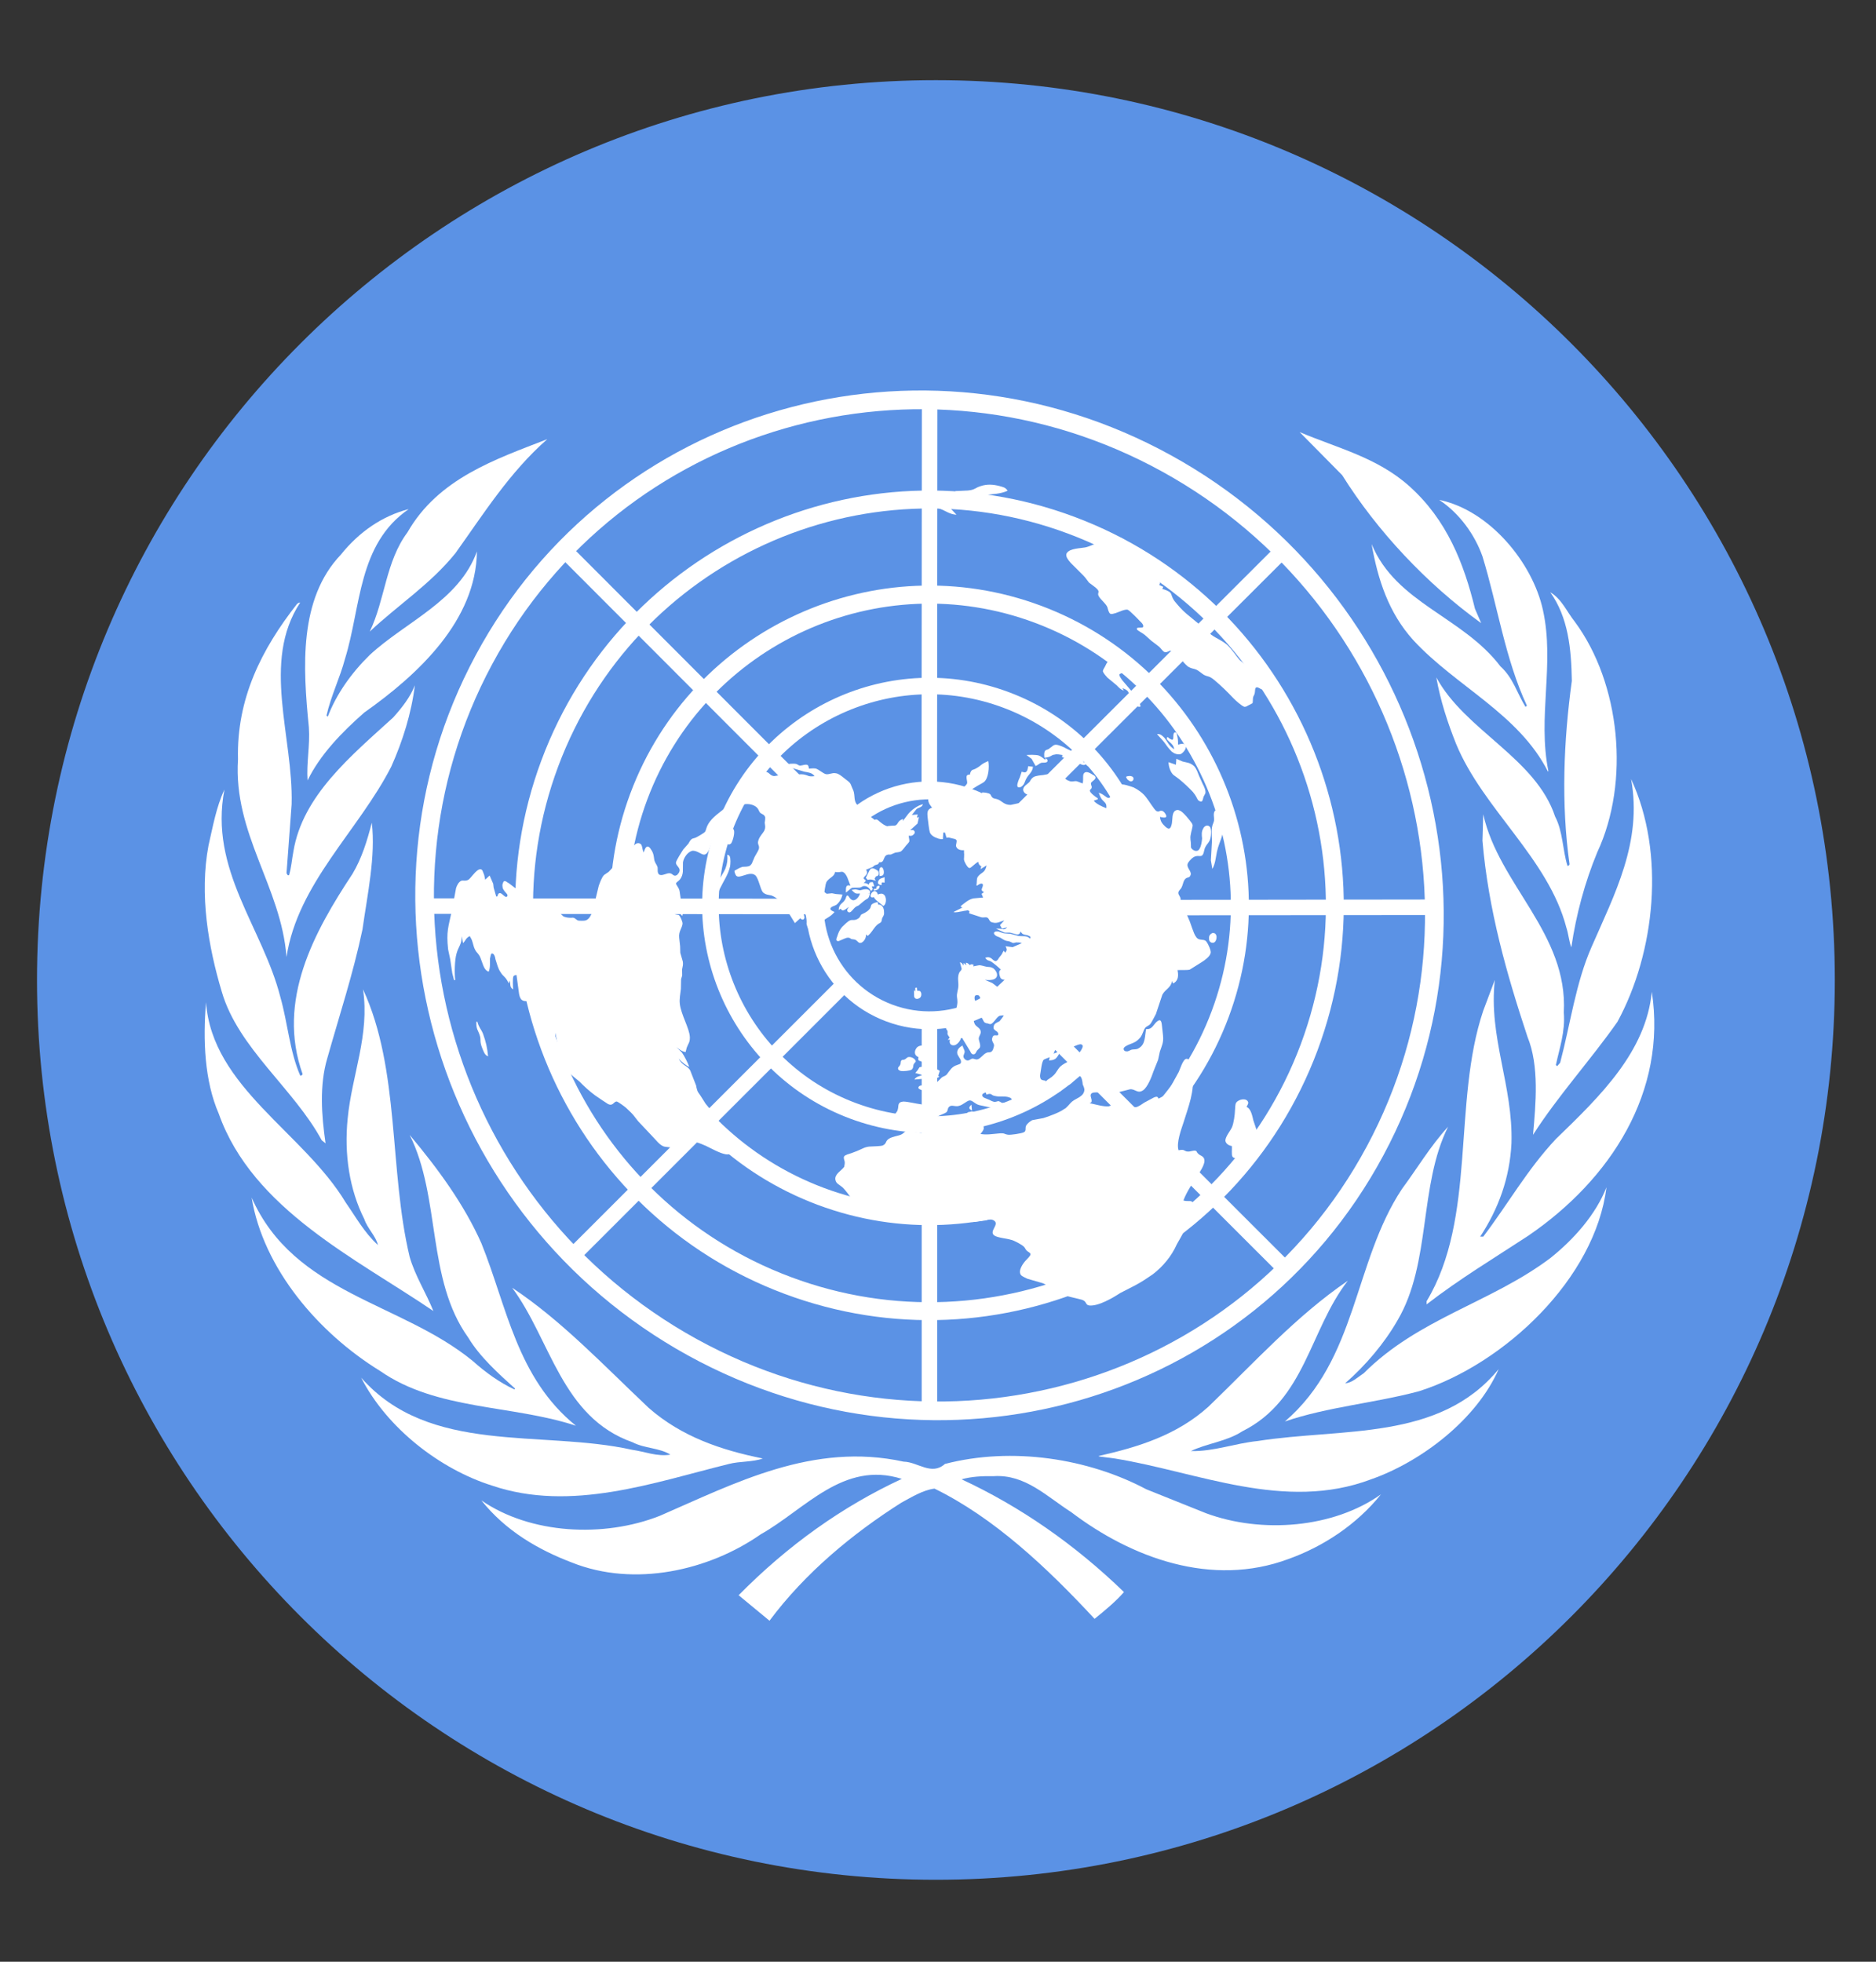 <?xml version="1.0" encoding="UTF-8"?>
<!DOCTYPE svg PUBLIC "-//W3C//DTD SVG 1.1//EN" "http://www.w3.org/Graphics/SVG/1.1/DTD/svg11.dtd">
<svg version="1.1" xmlns="http://www.w3.org/2000/svg" xmlns:xlink="http://www.w3.org/1999/xlink" x="0" y="0" width="22" height="23" viewBox="0, 0, 22, 23">
  <rect x="0" y="0" width="22" height="23" fill="#333333" stroke="none"/>
  <g id="Background">
    <rect x="0" y="0" width="22" height="23" fill="#000000" fill-opacity="0"/>
  </g>
  <g id="Page-1">
    <path d="M21.517,11.49 C21.517,17.315 16.798,22.039 10.975,22.039 C5.153,22.039 0.434,17.315 0.434,11.49 C0.434,5.663 5.153,0.94 10.975,0.94 C16.798,0.94 21.517,5.663 21.517,11.49" fill="#5B92E5" id="Fill-9"/>
    <g>
      <g>
        <path d="M16.642,16.311 C16.124,16.45 15.571,16.494 15.068,16.666 C15.92,15.935 15.871,14.803 16.44,13.941 C16.621,13.697 16.771,13.441 16.982,13.21 C16.636,13.904 16.786,14.806 16.389,15.48 C16.236,15.747 16.017,16.007 15.775,16.218 C15.854,16.214 15.923,16.146 15.993,16.1 C16.638,15.455 17.482,15.275 18.18,14.751 C18.46,14.528 18.716,14.236 18.839,13.92 C18.707,14.99 17.643,15.992 16.642,16.311 L16.642,16.311 z" fill="#FFFFFF"/>
        <path d="M18.968,11.98 C18.652,12.43 18.27,12.848 17.978,13.305 C18.01,12.944 18.053,12.498 17.913,12.156 C17.668,11.417 17.454,10.667 17.385,9.857 L17.394,9.547 C17.578,10.375 18.39,10.944 18.339,11.872 C18.357,12.097 18.288,12.288 18.246,12.486 L18.26,12.501 L18.296,12.46 C18.417,12.004 18.478,11.525 18.665,11.101 C18.931,10.489 19.263,9.872 19.128,9.134 C19.533,10.004 19.41,11.167 18.968,11.98 L18.968,11.98 z" fill="#FFFFFF"/>
        <path d="M18.469,7.291 C19.002,8.013 19.118,9.165 18.731,9.993 C18.586,10.344 18.484,10.719 18.427,11.107 C18.4,11.04 18.394,10.95 18.369,10.876 C18.158,10.064 17.391,9.486 17.076,8.722 C16.976,8.472 16.891,8.213 16.844,7.942 C17.18,8.565 18.01,8.887 18.237,9.574 C18.329,9.748 18.324,9.965 18.382,10.152 C18.394,10.152 18.406,10.143 18.406,10.131 C18.306,9.423 18.337,8.682 18.433,7.983 C18.427,7.605 18.39,7.237 18.18,6.944 C18.315,7.023 18.375,7.174 18.469,7.291 L18.469,7.291 z" fill="#FFFFFF"/>
        <path d="M18.094,7.152 C18.234,7.785 18.029,8.402 18.158,9.041 L18.153,9.046 C17.809,8.369 17.078,8.05 16.576,7.508 C16.284,7.186 16.158,6.794 16.085,6.379 C16.373,7.074 17.15,7.227 17.596,7.813 C17.746,7.948 17.794,8.135 17.89,8.288 L17.906,8.273 C17.65,7.724 17.564,7.107 17.385,6.523 C17.295,6.269 17.117,6.02 16.878,5.861 C17.464,5.981 17.972,6.593 18.094,7.152 L18.094,7.152 z" fill="#FFFFFF"/>
        <path d="M16.528,5.701 C16.969,6.096 17.168,6.607 17.297,7.137 L17.37,7.306 C16.73,6.845 16.149,6.225 15.74,5.571 L15.241,5.066 C15.679,5.252 16.152,5.363 16.528,5.701 L16.528,5.701 z" fill="#FFFFFF"/>
        <path d="M6.418,5.149 C5.975,5.538 5.668,6.029 5.34,6.487 C5.046,6.851 4.669,7.092 4.336,7.405 C4.516,7.032 4.522,6.585 4.778,6.242 C5.141,5.607 5.815,5.384 6.418,5.149 L6.418,5.149 z" fill="#FFFFFF"/>
        <path d="M3.998,6.502 C4.213,6.234 4.486,6.048 4.793,5.969 C4.196,6.379 4.235,7.114 4.046,7.724 C3.986,7.95 3.881,8.158 3.829,8.39 L3.844,8.402 C3.944,8.14 4.118,7.893 4.336,7.679 C4.759,7.288 5.385,7.044 5.593,6.465 C5.583,7.27 4.913,7.902 4.272,8.354 C4.007,8.586 3.752,8.851 3.607,9.15 C3.592,8.947 3.637,8.743 3.622,8.526 C3.552,7.823 3.502,7.022 3.998,6.502 L3.998,6.502 z" fill="#FFFFFF"/>
        <path d="M2.791,8.902 C2.773,8.191 3.068,7.61 3.484,7.08 C3.496,7.074 3.505,7.062 3.52,7.065 C3.063,7.761 3.441,8.638 3.42,9.429 L3.36,10.239 C3.369,10.245 3.369,10.27 3.39,10.26 C3.417,10.17 3.423,10.074 3.441,9.981 C3.549,9.327 4.116,8.863 4.612,8.411 C4.717,8.293 4.811,8.173 4.865,8.035 C4.825,8.36 4.723,8.688 4.588,8.989 C4.202,9.742 3.49,10.36 3.36,11.221 C3.297,10.395 2.735,9.778 2.791,8.902 L2.791,8.902 z" fill="#FFFFFF"/>
        <path d="M2.445,9.914 C2.496,9.692 2.536,9.461 2.632,9.257 C2.449,10.198 3.081,10.875 3.288,11.691 C3.375,11.996 3.396,12.323 3.52,12.609 C3.532,12.616 3.542,12.604 3.549,12.594 C3.24,11.728 3.686,10.923 4.134,10.245 C4.243,10.062 4.306,9.857 4.36,9.646 C4.407,10.038 4.308,10.489 4.251,10.896 C4.142,11.414 3.98,11.905 3.838,12.408 C3.745,12.722 3.77,13.076 3.818,13.405 L3.773,13.369 C3.445,12.763 2.794,12.29 2.601,11.628 C2.443,11.101 2.337,10.489 2.445,9.914 L2.445,9.914 z" fill="#FFFFFF"/>
        <path d="M2.416,11.751 C2.488,12.748 3.559,13.275 4.055,14.1 C4.173,14.269 4.275,14.456 4.432,14.597 C4.407,14.491 4.308,14.402 4.272,14.293 C4.098,13.947 4.035,13.534 4.077,13.116 C4.125,12.607 4.338,12.134 4.257,11.599 C4.693,12.54 4.56,13.715 4.804,14.736 C4.868,14.959 4.997,15.158 5.082,15.371 C4.185,14.76 2.963,14.179 2.566,13.059 C2.398,12.673 2.379,12.195 2.416,11.751 L2.416,11.751 z" fill="#FFFFFF"/>
        <path d="M2.951,14.041 C3.451,15.172 4.702,15.266 5.542,15.955 C5.696,16.092 5.858,16.209 6.032,16.29 L6.041,16.281 C5.848,16.107 5.626,15.908 5.491,15.682 C4.999,14.998 5.172,14.041 4.804,13.306 C5.139,13.706 5.443,14.122 5.645,14.576 C5.945,15.318 6.06,16.155 6.754,16.716 C6.003,16.468 5.122,16.537 4.458,16.074 C3.733,15.628 3.087,14.872 2.951,14.041 L2.951,14.041 z" fill="#FFFFFF"/>
        <path d="M4.235,16.152 C5.037,17.064 6.346,16.76 7.413,16.998 C7.564,17.019 7.702,17.08 7.862,17.055 C7.735,16.974 7.558,16.983 7.419,16.91 C6.583,16.616 6.46,15.709 6.006,15.098 C6.586,15.483 7.074,16.003 7.609,16.508 C7.994,16.845 8.457,17.001 8.945,17.1 C8.828,17.143 8.674,17.131 8.548,17.164 C7.671,17.38 6.697,17.733 5.768,17.417 C5.163,17.226 4.54,16.748 4.235,16.152 L4.235,16.152 z" fill="#FFFFFF"/>
        <path d="M15.111,18.278 C14.208,18.615 13.266,18.263 12.561,17.728 C12.275,17.546 12.024,17.284 11.654,17.307 C11.52,17.305 11.391,17.311 11.277,17.344 C11.962,17.663 12.599,18.103 13.181,18.666 C13.083,18.778 12.956,18.883 12.836,18.98 C12.275,18.375 11.654,17.793 10.959,17.453 C10.823,17.47 10.693,17.552 10.57,17.618 C10.004,17.977 9.444,18.438 9.024,19.002 L8.662,18.703 C9.239,18.118 9.878,17.663 10.576,17.339 C9.89,17.121 9.442,17.696 8.921,17.989 C8.314,18.413 7.441,18.613 6.707,18.32 C6.313,18.17 5.93,17.949 5.645,17.591 C6.222,17.989 7.082,18.031 7.738,17.772 C8.619,17.39 9.535,16.905 10.597,17.137 C10.763,17.14 10.924,17.305 11.081,17.164 C11.87,16.959 12.764,17.1 13.443,17.461 L14.144,17.742 C14.795,17.983 15.637,17.917 16.195,17.52 C15.908,17.877 15.516,18.133 15.111,18.278 L15.111,18.278 z" fill="#FFFFFF"/>
        <path d="M16.079,17.344 C15.065,17.727 14.045,17.257 13.074,17.1 L12.887,17.076 L12.887,17.07 C13.351,16.965 13.802,16.826 14.172,16.492 C14.716,15.968 15.201,15.429 15.806,15.016 C15.357,15.592 15.31,16.411 14.569,16.781 C14.385,16.901 14.154,16.922 13.965,17.013 C14.235,17.019 14.482,16.922 14.749,16.895 C15.742,16.739 16.879,16.899 17.575,16.052 C17.317,16.642 16.669,17.137 16.079,17.344 L16.079,17.344 z" fill="#FFFFFF"/>
        <path d="M17.921,14.489 C17.521,14.751 17.115,14.995 16.73,15.293 L16.73,15.256 C17.319,14.276 17.031,12.929 17.394,11.85 L17.53,11.489 C17.454,12.161 17.746,12.73 17.725,13.405 C17.705,13.812 17.572,14.173 17.358,14.499 L17.394,14.499 C17.683,14.119 17.908,13.715 18.246,13.354 C18.77,12.848 19.302,12.33 19.371,11.628 C19.549,12.799 18.892,13.826 17.921,14.489 L17.921,14.489 z" fill="#FFFFFF"/>
      </g>
      <path d="M10.809,11.937 L10.991,11.937 L10.991,16.502 L10.809,16.502 z" fill="#FFFFFF"/>
      <path d="M9.823,11.488 L9.951,11.617 L6.724,14.843 L6.596,14.714 z" fill="#FFFFFF"/>
      <path d="M9.515,10.537 L9.514,10.719 L4.954,10.714 L4.954,10.532 z" fill="#FFFFFF"/>
      <path d="M9.948,9.657 L9.819,9.785 L6.595,6.557 L6.723,6.428 z" fill="#FFFFFF"/>
      <path d="M10.989,9.282 L10.807,9.282 L10.811,4.716 L10.993,4.717 z" fill="#FFFFFF"/>
      <path d="M11.902,9.717 L11.773,9.589 L15.002,6.365 L15.131,6.494 z" fill="#FFFFFF"/>
      <path d="M12.254,10.733 L12.254,10.552 L16.814,10.546 L16.815,10.728 z" fill="#FFFFFF"/>
      <path d="M11.727,11.663 L11.856,11.534 L15.083,14.759 L14.955,14.888 z" fill="#FFFFFF"/>
      <path d="M12.601,6.06 C10.089,5.12 7.289,6.398 6.35,8.912 C5.411,11.426 6.687,14.23 9.199,15.169 C11.711,16.109 14.511,14.831 15.45,12.317 C16.389,9.803 15.113,7 12.601,6.06 z M15.254,12.244 C14.355,14.649 11.676,15.872 9.273,14.972 C6.87,14.073 5.648,11.391 6.546,8.986 C7.445,6.58 10.124,5.358 12.527,6.257 C14.931,7.156 16.152,9.838 15.254,12.244 z" fill="#FFFFFF"/>
      <path d="M12.211,7.103 C10.275,6.379 8.116,7.364 7.392,9.302 C6.669,11.24 7.653,13.401 9.589,14.126 C11.525,14.85 13.684,13.865 14.408,11.927 C15.131,9.989 14.148,7.828 12.211,7.103 z M14.21,11.853 C13.527,13.682 11.49,14.611 9.663,13.928 C7.836,13.244 6.907,11.205 7.59,9.376 C8.273,7.547 10.31,6.618 12.137,7.302 C13.964,7.985 14.893,10.024 14.21,11.853 z" fill="#FFFFFF"/>
      <path d="M11.833,8.116 C10.455,7.6 8.919,8.301 8.403,9.681 C7.888,11.06 8.589,12.598 9.967,13.114 C11.345,13.629 12.881,12.928 13.397,11.549 C13.912,10.169 13.211,8.631 11.833,8.116 z M13.215,11.481 C12.738,12.76 11.313,13.41 10.035,12.932 C8.756,12.454 8.107,11.028 8.585,9.748 C9.062,8.469 10.487,7.819 11.765,8.297 C13.044,8.775 13.693,10.202 13.215,11.481 z" fill="#FFFFFF"/>
      <path d="M11.408,9.254 C10.658,8.974 9.821,9.355 9.541,10.106 C9.261,10.857 9.642,11.694 10.392,11.975 C11.142,12.256 11.979,11.874 12.259,11.123 C12.539,10.372 12.158,9.535 11.408,9.254 z M12.063,11.05 C11.823,11.692 11.107,12.019 10.465,11.779 C9.823,11.539 9.497,10.822 9.737,10.179 C9.977,9.537 10.693,9.21 11.335,9.451 C11.977,9.691 12.303,10.407 12.063,11.05 z" fill="#FFFFFF"/>
      <path d="M13.734,5.339 C10.796,3.72 7.142,4.77 5.578,7.683 C4.013,10.595 5.129,14.272 8.067,15.891 C11.004,17.509 14.659,16.459 16.223,13.546 C17.787,10.634 16.672,6.957 13.734,5.339 z M16.029,13.44 C14.522,16.247 11.001,17.259 8.169,15.699 C5.338,14.139 4.263,10.596 5.771,7.789 C7.278,4.983 10.799,3.971 13.631,5.53 C16.462,7.09 17.537,10.633 16.029,13.44 z" fill="#FFFFFF"/>
      <path d="M14.446,13.436 C14.45,13.467 14.439,13.544 14.454,13.562 C14.469,13.586 14.525,13.581 14.549,13.572 C14.616,13.547 14.682,13.459 14.713,13.393 C14.735,13.36 14.749,13.32 14.745,13.276 L14.698,13.135 C14.686,13.086 14.671,12.998 14.618,12.978 C14.623,12.965 14.64,12.944 14.638,12.926 C14.625,12.87 14.532,12.884 14.499,12.925 C14.482,12.946 14.487,12.99 14.483,13.015 C14.482,13.066 14.468,13.168 14.448,13.215 C14.428,13.261 14.371,13.323 14.37,13.373 C14.374,13.411 14.415,13.433 14.446,13.436 L14.446,13.436 z M11.345,13.044 L11.362,13.081 C11.362,13.087 11.37,13.099 11.376,13.098 C11.419,13.139 11.478,13.045 11.407,13.032 C11.401,13.033 11.388,13.028 11.382,13.035 C11.37,13.036 11.357,13.037 11.345,13.044 L11.345,13.044 z M11.392,12.952 C11.363,12.979 11.353,12.999 11.399,13.02 L11.392,12.952 L11.392,12.952 z M10.639,12.399 C10.593,12.441 10.596,12.416 10.573,12.431 C10.556,12.445 10.57,12.462 10.554,12.489 C10.549,12.502 10.531,12.51 10.532,12.523 C10.528,12.542 10.548,12.553 10.568,12.557 C10.593,12.561 10.668,12.555 10.692,12.54 C10.715,12.519 10.706,12.495 10.716,12.475 C10.722,12.468 10.733,12.454 10.739,12.447 C10.742,12.415 10.674,12.377 10.639,12.399 L10.639,12.399 z M12.447,12.205 L12.454,12.268 L12.447,12.319 C12.515,12.307 12.557,12.284 12.617,12.259 C12.635,12.252 12.671,12.236 12.685,12.247 C12.705,12.258 12.695,12.278 12.69,12.291 C12.68,12.317 12.641,12.365 12.624,12.385 C12.573,12.441 12.499,12.447 12.435,12.504 C12.401,12.538 12.392,12.571 12.358,12.605 C12.324,12.64 12.299,12.648 12.282,12.663 C12.265,12.683 12.279,12.695 12.244,12.717 L12.264,12.671 C12.245,12.666 12.219,12.668 12.205,12.651 C12.197,12.633 12.195,12.614 12.199,12.594 C12.207,12.556 12.215,12.454 12.238,12.426 C12.243,12.42 12.292,12.402 12.31,12.395 L12.302,12.433 C12.32,12.432 12.351,12.429 12.363,12.421 C12.394,12.412 12.425,12.346 12.441,12.32 L12.356,12.353 C12.37,12.313 12.412,12.234 12.447,12.205 L12.447,12.205 z M10.771,12.394 C10.758,12.452 10.794,12.43 10.815,12.453 C10.829,12.464 10.831,12.483 10.833,12.502 L10.783,12.513 L10.762,12.546 L10.734,12.58 L10.819,12.604 C10.776,12.621 10.751,12.617 10.723,12.657 L10.83,12.648 C10.899,12.648 10.951,12.662 11.016,12.625 L11.002,12.613 L11.021,12.555 L10.974,12.527 L10.958,12.491 L10.878,12.397 L10.852,12.387 C10.874,12.359 10.92,12.311 10.855,12.298 L10.823,12.294 L10.851,12.26 C10.813,12.257 10.781,12.254 10.752,12.282 C10.719,12.323 10.718,12.373 10.771,12.394 L10.771,12.394 z M10.734,11.581 L10.732,11.625 L10.718,11.608 L10.72,11.684 C10.731,11.727 10.779,11.71 10.79,11.696 C10.802,11.689 10.806,11.663 10.804,11.651 C10.803,11.638 10.796,11.626 10.789,11.62 C10.775,11.615 10.769,11.616 10.757,11.617 L10.753,11.579 L10.734,11.581 L10.734,11.581 z M5.586,11.98 C5.583,12.075 5.608,12.073 5.63,12.153 C5.641,12.197 5.623,12.211 5.658,12.296 C5.674,12.333 5.684,12.37 5.724,12.385 C5.713,12.279 5.699,12.217 5.664,12.119 C5.638,12.058 5.619,12.053 5.598,11.979 L5.586,11.98 L5.586,11.98 z M14.216,10.94 C14.186,10.955 14.176,10.975 14.179,11.006 C14.176,11.038 14.204,11.061 14.234,11.052 C14.277,11.035 14.284,10.927 14.216,10.94 L14.216,10.94 z M8.311,10.926 C8.295,10.959 8.293,10.991 8.327,11.013 C8.323,10.982 8.332,10.949 8.311,10.926 L8.311,10.926 z M10.156,10.956 L10.177,10.973 C10.223,10.931 10.232,10.905 10.266,10.864 C10.294,10.83 10.312,10.828 10.33,10.814 C10.341,10.8 10.34,10.788 10.344,10.769 C10.354,10.742 10.372,10.734 10.367,10.691 C10.369,10.652 10.344,10.598 10.301,10.608 L10.292,10.577 C10.273,10.579 10.242,10.588 10.225,10.602 C10.208,10.616 10.217,10.641 10.194,10.662 C10.166,10.696 10.117,10.713 10.105,10.72 C10.087,10.728 10.096,10.747 10.066,10.768 C10.025,10.797 9.998,10.781 9.974,10.789 C9.943,10.798 9.898,10.847 9.875,10.868 C9.842,10.909 9.832,10.935 9.818,10.98 C9.813,10.993 9.803,11.013 9.81,11.025 C9.818,11.037 9.836,11.036 9.848,11.028 C9.873,11.02 9.926,10.99 9.946,10.994 C9.964,10.992 9.972,11.004 9.985,11.01 C10.004,11.014 10.017,11.013 10.03,11.018 C10.043,11.023 10.058,11.041 10.072,11.052 C10.105,11.068 10.138,11.027 10.148,11.001 C10.153,10.988 10.158,10.975 10.156,10.956 L10.156,10.956 z M10.192,10.472 L10.193,10.479 L10.186,10.473 L10.192,10.472 L10.192,10.472 z M10.247,10.518 C10.264,10.554 10.325,10.593 10.36,10.622 C10.371,10.614 10.377,10.608 10.382,10.594 C10.397,10.561 10.391,10.499 10.357,10.483 C10.337,10.472 10.313,10.48 10.295,10.488 C10.294,10.482 10.286,10.464 10.279,10.458 C10.23,10.412 10.168,10.544 10.247,10.518 L10.247,10.518 z M9.986,10.434 C10.028,10.474 10.029,10.481 10.085,10.476 C10.077,10.514 10.027,10.576 9.986,10.548 C9.959,10.531 9.956,10.506 9.943,10.501 C9.923,10.49 9.921,10.535 9.91,10.548 C9.884,10.595 9.839,10.593 9.835,10.669 L9.859,10.654 C9.883,10.702 9.927,10.648 9.957,10.633 C9.952,10.639 9.94,10.653 9.936,10.666 C9.931,10.686 9.952,10.703 9.97,10.695 C9.988,10.687 10.01,10.653 10.027,10.639 C10.045,10.625 10.051,10.624 10.069,10.616 C10.086,10.602 10.109,10.581 10.127,10.567 C10.179,10.524 10.182,10.549 10.2,10.484 C10.198,10.472 10.204,10.465 10.203,10.452 C10.178,10.398 10.088,10.444 10.081,10.438 L10.043,10.429 C10.029,10.424 10.005,10.432 9.986,10.434 L9.986,10.434 z M10.275,10.421 L10.244,10.423 L10.252,10.442 C10.289,10.432 10.314,10.43 10.315,10.385 C10.284,10.388 10.278,10.389 10.275,10.421 L10.275,10.421 z M8.307,10.54 L8.278,10.682 L8.291,10.744 L8.317,10.868 C8.333,10.842 8.362,10.757 8.365,10.725 L8.372,10.674 C8.374,10.636 8.379,10.623 8.363,10.586 L8.322,10.621 L8.32,10.539 L8.307,10.54 L8.307,10.54 z M10.34,10.377 C10.336,10.339 10.343,10.345 10.374,10.348 L10.374,10.285 C10.356,10.293 10.331,10.295 10.313,10.31 C10.285,10.344 10.289,10.375 10.34,10.377 L10.34,10.377 z M10.154,10.292 L10.175,10.316 C10.218,10.305 10.232,10.317 10.271,10.326 L10.256,10.302 L10.272,10.275 C10.309,10.272 10.312,10.24 10.296,10.21 C10.29,10.204 10.276,10.199 10.269,10.193 C10.202,10.155 10.196,10.213 10.18,10.239 L10.154,10.292 L10.154,10.292 z M10.316,10.271 C10.328,10.27 10.341,10.269 10.353,10.262 C10.376,10.241 10.363,10.179 10.342,10.168 C10.323,10.163 10.313,10.183 10.314,10.196 L10.31,10.215 L10.313,10.246 L10.316,10.271 L10.316,10.271 z M8.308,10.427 C8.33,10.399 8.338,10.354 8.341,10.322 C8.299,10.345 8.303,10.383 8.308,10.427 L8.308,10.427 z M8.529,10.021 C8.535,10.077 8.528,10.128 8.508,10.181 C8.483,10.24 8.422,10.321 8.41,10.379 L8.395,10.362 C8.368,10.402 8.365,10.491 8.382,10.534 C8.416,10.499 8.424,10.454 8.445,10.414 C8.486,10.328 8.541,10.254 8.562,10.157 C8.566,10.131 8.571,10.061 8.556,10.037 C8.548,10.025 8.542,10.026 8.529,10.021 L8.529,10.021 z M14.217,10.187 C14.25,10.139 14.259,10.044 14.271,9.986 C14.301,9.85 14.364,9.788 14.345,9.619 C14.341,9.581 14.327,9.506 14.282,9.498 C14.212,9.491 14.241,9.584 14.237,9.603 C14.239,9.622 14.234,9.635 14.229,9.648 C14.198,9.714 14.212,9.789 14.213,9.858 L14.2,10.087 L14.217,10.187 L14.217,10.187 z M13.206,9.107 C13.207,9.12 13.214,9.126 13.221,9.138 C13.228,9.143 13.235,9.149 13.242,9.155 C13.282,9.176 13.303,9.137 13.288,9.113 C13.281,9.101 13.255,9.097 13.242,9.098 C13.23,9.099 13.217,9.1 13.206,9.107 L13.206,9.107 z M14.14,8.998 C14.146,9.055 14.169,9.148 14.193,9.196 L14.248,9.298 L14.313,9.495 C14.347,9.454 14.329,9.405 14.318,9.362 C14.29,9.276 14.249,9.191 14.215,9.112 C14.192,9.07 14.175,9.027 14.14,8.998 L14.14,8.998 z M13.795,8.896 L13.79,8.966 L13.704,8.936 C13.703,8.981 13.723,9.048 13.758,9.083 L13.827,9.134 C13.882,9.179 13.938,9.231 13.988,9.284 C14.032,9.337 14.033,9.356 14.049,9.38 C14.062,9.391 14.076,9.402 14.094,9.395 C14.106,9.387 14.109,9.355 14.114,9.342 L14.135,9.302 C14.144,9.27 14.12,9.221 14.104,9.191 L14.063,9.1 C14.045,9.057 14.035,9.02 14.006,8.985 C13.957,8.939 13.919,8.942 13.868,8.928 L13.795,8.896 L13.795,8.896 z M12.057,8.983 C12.053,9.009 12.051,9.047 12.021,9.056 C12.014,9.056 11.989,9.052 11.982,9.047 L11.958,9.118 C11.947,9.138 11.928,9.191 11.93,9.209 C11.927,9.241 11.971,9.237 11.993,9.21 C12.016,9.189 12.019,9.157 12.035,9.13 C12.061,9.078 12.108,9.054 12.114,8.99 L12.057,8.983 L12.057,8.983 z M13.993,8.746 C14.012,8.801 14.025,8.806 14.055,8.854 C14.071,8.884 14.067,8.904 14.103,8.894 C14.081,8.864 14.02,8.762 13.993,8.746 L13.993,8.746 z M11.374,9.082 C11.304,9.076 11.35,9.154 11.341,9.186 C11.325,9.219 11.255,9.27 11.221,9.248 C11.203,9.256 11.184,9.257 11.165,9.253 C11.146,9.248 11.132,9.237 11.113,9.238 L11.013,9.311 C10.996,9.325 10.972,9.34 10.947,9.342 C10.929,9.344 10.904,9.346 10.893,9.359 C10.875,9.374 10.892,9.41 10.9,9.428 L10.93,9.47 C10.869,9.488 10.873,9.532 10.879,9.588 C10.883,9.62 10.895,9.732 10.904,9.757 C10.913,9.788 10.954,9.816 10.987,9.825 C11.007,9.836 11.039,9.84 11.057,9.838 L11.062,9.762 L11.081,9.76 L11.1,9.822 C11.106,9.821 11.119,9.82 11.125,9.819 L11.203,9.838 C11.21,9.843 11.21,9.843 11.216,9.849 C11.225,9.867 11.209,9.9 11.211,9.919 C11.222,9.962 11.267,9.971 11.305,9.968 C11.304,10.018 11.309,10.005 11.306,10.037 C11.309,10.068 11.291,10.07 11.329,10.136 C11.337,10.148 11.353,10.178 11.371,10.177 C11.39,10.175 11.429,10.127 11.471,10.104 C11.48,10.135 11.481,10.141 11.508,10.158 L11.499,10.19 L11.57,10.146 C11.549,10.243 11.509,10.221 11.465,10.282 C11.449,10.315 11.459,10.346 11.45,10.378 L11.457,10.384 L11.48,10.369 L11.498,10.361 C11.554,10.35 11.511,10.417 11.512,10.43 C11.514,10.448 11.527,10.453 11.54,10.459 L11.511,10.48 L11.529,10.523 L11.416,10.533 C11.36,10.544 11.314,10.586 11.268,10.622 L11.269,10.635 L11.289,10.639 L11.181,10.693 C11.213,10.703 11.256,10.687 11.287,10.684 C11.318,10.675 11.312,10.682 11.349,10.672 L11.369,10.683 L11.365,10.708 L11.503,10.753 C11.535,10.763 11.559,10.748 11.579,10.759 C11.606,10.775 11.597,10.808 11.642,10.816 C11.694,10.831 11.735,10.802 11.778,10.791 L11.727,10.846 L11.751,10.889 L11.812,10.871 C11.767,10.919 11.769,10.881 11.681,10.889 C11.701,10.899 11.761,10.926 11.774,10.931 C11.807,10.941 11.824,10.926 11.87,10.941 C11.909,10.95 11.956,10.978 11.968,10.92 C11.976,10.932 11.984,10.944 11.991,10.949 C12.011,10.96 12.023,10.959 12.043,10.964 C12.068,10.968 12.129,11.007 12.126,11.038 C12.121,11.045 12.115,11.052 12.11,11.059 C12.101,11.041 12.093,11.023 12.079,11.005 C12.043,10.964 11.988,10.981 11.943,10.973 L11.852,10.949 L11.782,10.943 C11.744,10.94 11.722,10.917 11.685,10.92 C11.672,10.921 11.654,10.929 11.656,10.942 C11.657,10.954 11.671,10.966 11.678,10.971 C11.718,10.993 11.703,10.975 11.764,11.014 C11.798,11.036 11.81,11.029 11.842,11.039 L11.876,11.055 C11.901,11.059 11.906,11.045 11.932,11.05 C11.944,11.048 11.97,11.052 11.983,11.058 L11.875,11.105 L11.792,11.094 C11.808,11.13 11.815,11.136 11.787,11.17 L11.772,11.146 C11.755,11.166 11.757,11.179 11.74,11.199 L11.712,11.234 C11.707,11.247 11.691,11.267 11.678,11.268 C11.659,11.27 11.638,11.247 11.624,11.235 C11.597,11.219 11.584,11.22 11.554,11.229 C11.577,11.265 11.589,11.257 11.622,11.273 C11.649,11.29 11.718,11.347 11.739,11.37 C11.733,11.371 11.727,11.371 11.722,11.384 C11.711,11.398 11.723,11.454 11.738,11.472 C11.751,11.483 11.765,11.488 11.783,11.487 L11.709,11.557 C11.741,11.566 11.753,11.559 11.781,11.582 L11.718,11.587 L11.636,11.525 L11.55,11.488 C11.582,11.492 11.633,11.494 11.663,11.478 C11.716,11.448 11.691,11.387 11.649,11.353 C11.622,11.336 11.603,11.338 11.572,11.335 C11.546,11.331 11.506,11.315 11.481,11.317 L11.413,11.33 L11.418,11.311 C11.398,11.306 11.391,11.3 11.374,11.315 C11.353,11.297 11.352,11.291 11.327,11.287 L11.33,11.318 L11.302,11.289 L11.299,11.321 C11.284,11.297 11.283,11.291 11.257,11.281 L11.278,11.361 L11.267,11.381 C11.233,11.409 11.233,11.473 11.237,11.51 C11.245,11.585 11.228,11.606 11.222,11.663 C11.22,11.708 11.235,11.725 11.223,11.79 C11.22,11.815 11.196,11.887 11.185,11.907 L11.157,11.941 L11.136,11.981 C11.126,12.001 11.109,12.015 11.098,12.035 C11.088,12.061 11.102,12.073 11.11,12.084 C11.12,12.122 11.094,12.111 11.137,12.164 L11.115,12.192 L11.14,12.189 C11.126,12.235 11.154,12.264 11.197,12.254 C11.228,12.245 11.261,12.204 11.27,12.171 L11.283,12.17 L11.367,12.308 C11.382,12.326 11.385,12.357 11.411,12.361 C11.436,12.365 11.446,12.339 11.456,12.319 C11.468,12.305 11.479,12.298 11.49,12.284 C11.506,12.251 11.476,12.203 11.478,12.171 C11.482,12.146 11.499,12.132 11.502,12.1 C11.498,12.056 11.465,12.046 11.443,12.023 C11.422,11.999 11.42,11.974 11.416,11.943 C11.409,11.874 11.444,11.852 11.451,11.795 C11.453,11.756 11.431,11.733 11.429,11.708 C11.427,11.689 11.431,11.67 11.45,11.668 C11.493,11.658 11.498,11.708 11.501,11.739 L11.496,11.803 C11.492,11.829 11.482,11.849 11.485,11.88 C11.494,11.904 11.509,11.922 11.517,11.94 C11.531,11.958 11.533,11.977 11.547,11.988 C11.56,11.994 11.567,11.999 11.58,11.998 C11.593,12.003 11.606,12.008 11.618,12.007 C11.649,11.998 11.681,11.938 11.71,11.917 C11.727,11.903 11.753,11.907 11.772,11.905 C11.761,11.925 11.733,11.959 11.722,11.973 C11.698,11.987 11.655,11.998 11.653,12.036 C11.64,12.088 11.708,12.081 11.707,12.126 C11.704,12.158 11.656,12.118 11.641,12.157 C11.62,12.197 11.648,12.22 11.657,12.25 C11.659,12.269 11.649,12.289 11.644,12.308 C11.618,12.355 11.596,12.325 11.56,12.348 C11.531,12.363 11.498,12.41 11.467,12.419 C11.443,12.428 11.422,12.41 11.403,12.412 C11.378,12.414 11.357,12.454 11.316,12.42 C11.274,12.38 11.322,12.356 11.311,12.319 L11.286,12.258 C11.25,12.28 11.216,12.309 11.227,12.358 C11.245,12.401 11.286,12.435 11.264,12.469 C11.247,12.483 11.209,12.486 11.18,12.508 C11.145,12.53 11.108,12.597 11.096,12.604 C11.079,12.618 11.06,12.62 11.043,12.634 L10.98,12.697 C10.974,12.704 10.974,12.704 10.969,12.711 L10.89,12.686 L10.895,12.73 C10.864,12.733 10.864,12.733 10.838,12.729 C10.819,12.724 10.781,12.721 10.771,12.747 C10.76,12.767 10.812,12.782 10.826,12.787 C10.905,12.824 10.921,12.911 10.887,12.946 C10.864,12.967 10.824,12.951 10.799,12.947 C10.741,12.94 10.65,12.916 10.593,12.915 C10.518,12.922 10.542,12.97 10.528,13.009 C10.524,13.035 10.5,13.05 10.496,13.069 C10.491,13.076 10.491,13.082 10.492,13.089 C10.491,13.082 10.513,13.162 10.512,13.156 C10.521,13.181 10.565,13.177 10.591,13.181 C10.623,13.191 10.631,13.209 10.658,13.225 C10.685,13.236 10.696,13.228 10.721,13.22 C10.777,13.215 10.83,13.242 10.914,13.196 C10.932,13.188 10.949,13.174 10.954,13.161 C10.971,13.141 10.962,13.122 10.985,13.101 C11.014,13.073 11.069,13.062 11.099,13.04 C11.122,13.019 11.105,12.983 11.148,12.966 C11.178,12.957 11.212,12.98 11.254,12.963 C11.291,12.953 11.331,12.912 11.368,12.902 C11.405,12.899 11.429,12.941 11.481,12.956 L11.687,13 C11.694,13 11.707,13.005 11.714,13.011 C11.769,13.056 11.689,13.076 11.659,13.085 C11.634,13.094 11.628,13.094 11.603,13.096 C11.61,13.102 11.611,13.108 11.617,13.114 C11.644,13.124 11.708,13.131 11.731,13.11 C11.742,13.097 11.741,13.084 11.738,13.065 C11.763,13.057 11.775,13.049 11.785,13.023 C11.782,13.004 11.774,12.986 11.791,12.972 C11.803,12.958 11.828,12.956 11.846,12.954 C11.817,12.919 11.794,12.934 11.755,12.931 C11.736,12.926 11.728,12.914 11.709,12.91 C11.69,12.911 11.673,12.926 11.647,12.915 C11.627,12.911 11.606,12.894 11.587,12.889 C11.567,12.878 11.516,12.87 11.519,12.838 C11.523,12.825 11.529,12.818 11.541,12.817 C11.547,12.81 11.553,12.81 11.56,12.809 L11.569,12.834 C11.635,12.809 11.614,12.842 11.671,12.85 C11.723,12.864 11.784,12.846 11.837,12.867 C11.87,12.876 11.859,12.896 11.887,12.925 C11.922,12.954 11.971,12.943 12.015,12.939 C12.01,12.946 12.003,12.947 12.004,12.953 C11.993,12.973 12.007,12.984 12.02,12.989 C12.067,13.017 12.137,12.96 12.078,12.934 L12.173,12.887 C12.127,12.866 12.104,12.887 12.043,12.848 C12.074,12.845 12.081,12.845 12.104,12.824 L12.107,12.798 L12.209,12.745 C12.177,12.798 12.213,12.782 12.225,12.838 C12.256,12.835 12.295,12.844 12.326,12.842 C12.351,12.833 12.417,12.808 12.435,12.794 C12.452,12.78 12.456,12.76 12.474,12.746 L12.546,12.714 C12.575,12.693 12.598,12.665 12.62,12.638 C12.631,12.624 12.642,12.611 12.662,12.615 C12.688,12.626 12.695,12.688 12.697,12.713 C12.706,12.732 12.715,12.756 12.717,12.775 C12.713,12.857 12.626,12.872 12.574,12.914 C12.539,12.943 12.513,12.989 12.476,13.005 C12.43,13.041 12.296,13.091 12.235,13.109 L12.105,13.133 C12.076,13.149 12.041,13.177 12.031,13.203 C12.021,13.23 12.037,13.26 12.007,13.275 C11.977,13.29 11.853,13.308 11.821,13.304 C11.77,13.296 11.787,13.282 11.712,13.289 C11.643,13.295 11.569,13.308 11.498,13.295 C11.509,13.282 11.532,13.254 11.536,13.235 C11.541,13.222 11.534,13.216 11.533,13.204 C11.532,13.198 11.531,13.185 11.524,13.179 C11.509,13.162 11.459,13.166 11.44,13.168 C11.397,13.178 11.405,13.19 11.336,13.196 L11.106,13.223 C10.994,13.233 10.904,13.279 10.86,13.283 C10.829,13.286 10.759,13.28 10.726,13.27 C10.7,13.26 10.672,13.237 10.642,13.252 C10.612,13.261 10.602,13.287 10.566,13.303 C10.53,13.319 10.461,13.325 10.42,13.354 C10.379,13.384 10.4,13.407 10.352,13.43 C10.328,13.439 10.246,13.44 10.215,13.442 C10.146,13.442 10.111,13.471 10.05,13.495 L9.984,13.52 C9.959,13.529 9.91,13.539 9.899,13.559 C9.889,13.579 9.904,13.603 9.906,13.622 C9.908,13.641 9.904,13.66 9.9,13.68 C9.867,13.727 9.783,13.766 9.797,13.834 C9.807,13.878 9.833,13.882 9.882,13.922 C9.945,13.985 9.993,14.076 10.061,14.127 C10.15,14.189 10.278,14.266 10.388,14.287 L10.578,14.296 C10.68,14.305 10.758,14.33 10.865,14.327 L11.1,14.287 C11.15,14.282 11.224,14.269 11.277,14.283 C11.329,14.298 11.339,14.335 11.432,14.326 L11.563,14.308 C11.594,14.299 11.618,14.291 11.651,14.307 C11.732,14.35 11.595,14.432 11.657,14.483 C11.692,14.512 11.807,14.52 11.852,14.535 C11.884,14.539 11.985,14.593 12.006,14.616 C12.02,14.628 12.021,14.64 12.036,14.658 C12.05,14.676 12.083,14.685 12.085,14.704 C12.087,14.723 12.047,14.758 12.035,14.772 C12.001,14.807 11.935,14.895 11.972,14.948 C11.987,14.966 12.026,14.981 12.047,14.992 L12.229,15.045 C12.308,15.076 12.314,15.139 12.362,15.173 C12.396,15.195 12.452,15.19 12.497,15.192 L12.685,15.238 C12.75,15.258 12.723,15.298 12.774,15.306 C12.882,15.316 13.048,15.218 13.137,15.16 L13.316,15.068 C13.388,15.03 13.452,14.986 13.517,14.942 C13.639,14.849 13.74,14.726 13.801,14.588 C13.822,14.548 13.881,14.454 13.885,14.429 C13.893,14.39 13.853,14.368 13.868,14.335 C13.888,14.289 13.97,14.225 13.989,14.173 C14.006,14.146 14.001,14.102 13.974,14.086 C13.947,14.075 13.93,14.089 13.878,14.075 C13.917,13.97 13.988,13.869 14.048,13.775 C14.075,13.735 14.124,13.661 14.125,13.61 C14.125,13.553 14.074,13.551 14.053,13.528 C14.032,13.511 14.037,13.498 14.024,13.493 C13.997,13.483 13.956,13.505 13.93,13.501 C13.911,13.503 13.897,13.491 13.884,13.486 C13.864,13.476 13.84,13.484 13.821,13.486 C13.793,13.4 13.852,13.243 13.88,13.158 C13.936,12.976 14.012,12.792 13.984,12.598 L13.956,12.449 C13.947,12.431 13.932,12.407 13.908,12.415 C13.871,12.425 13.839,12.535 13.823,12.568 L13.739,12.721 C13.717,12.755 13.703,12.801 13.675,12.828 C13.652,12.849 13.616,12.865 13.586,12.881 C13.576,12.85 13.558,12.858 13.534,12.866 L13.42,12.927 C13.397,12.942 13.35,12.978 13.319,12.981 C13.294,12.983 13.279,12.965 13.243,12.975 C13.218,12.977 13.175,12.993 13.156,12.989 C13.13,12.985 13.102,12.962 13.077,12.958 C13.057,12.953 13.021,12.963 13.002,12.971 C12.94,12.977 12.842,12.947 12.778,12.934 C12.789,12.927 12.802,12.926 12.801,12.913 C12.81,12.881 12.76,12.828 12.821,12.81 C12.827,12.81 12.84,12.808 12.846,12.808 L12.953,12.805 L13.015,12.793 C13.047,12.796 13.055,12.814 13.099,12.81 L13.252,12.771 C13.315,12.766 13.34,12.827 13.405,12.783 C13.458,12.747 13.507,12.622 13.526,12.563 L13.581,12.426 L13.602,12.329 C13.626,12.257 13.647,12.223 13.639,12.142 L13.626,12.023 C13.621,11.973 13.61,11.936 13.559,11.985 C13.519,12.026 13.505,12.072 13.441,12.065 C13.424,12.142 13.435,12.242 13.358,12.287 C13.329,12.309 13.296,12.299 13.266,12.308 C13.248,12.316 13.224,12.331 13.211,12.326 C13.192,12.328 13.178,12.316 13.176,12.297 C13.18,12.272 13.222,12.255 13.24,12.247 C13.301,12.223 13.331,12.214 13.376,12.159 C13.403,12.119 13.406,12.087 13.427,12.054 C13.45,12.026 13.469,12.031 13.491,12.004 C13.508,11.983 13.539,11.917 13.555,11.89 L13.631,11.662 C13.668,11.595 13.73,11.584 13.746,11.5 L13.756,11.531 C13.822,11.499 13.821,11.436 13.809,11.374 C13.846,11.371 13.922,11.377 13.953,11.368 L14.095,11.279 C14.13,11.257 14.189,11.214 14.197,11.175 C14.207,11.149 14.166,11.064 14.152,11.046 C14.144,11.034 14.137,11.028 14.124,11.023 C14.091,11.014 14.049,11.024 14.025,10.982 C13.996,10.946 13.964,10.823 13.94,10.774 C13.888,10.646 13.885,10.672 13.86,10.623 C13.844,10.593 13.847,10.561 13.844,10.53 C13.835,10.505 13.82,10.488 13.819,10.475 C13.816,10.45 13.834,10.436 13.851,10.415 C13.877,10.369 13.873,10.331 13.902,10.303 C13.925,10.282 13.945,10.293 13.955,10.273 C13.994,10.219 13.901,10.177 13.932,10.117 C13.948,10.09 13.993,10.042 14.025,10.039 C14.049,10.031 14.069,10.042 14.093,10.033 C14.117,10.018 14.119,9.974 14.128,9.948 C14.153,9.882 14.191,9.885 14.2,9.796 C14.203,9.764 14.205,9.719 14.19,9.696 C14.16,9.66 14.119,9.689 14.11,9.715 C14.088,9.749 14.093,9.793 14.097,9.83 C14.094,9.869 14.087,9.92 14.066,9.953 C14.039,10 13.985,9.967 13.97,9.943 C13.963,9.931 13.968,9.918 13.966,9.905 C13.967,9.855 13.952,9.837 13.965,9.779 C13.968,9.753 13.992,9.682 13.985,9.67 C13.983,9.651 13.925,9.586 13.911,9.569 C13.883,9.54 13.832,9.475 13.784,9.504 C13.742,9.527 13.751,9.608 13.743,9.653 C13.739,9.673 13.73,9.711 13.712,9.713 C13.7,9.72 13.679,9.703 13.666,9.692 C13.63,9.657 13.609,9.634 13.603,9.577 C13.622,9.582 13.674,9.596 13.678,9.571 C13.675,9.546 13.645,9.504 13.62,9.506 C13.595,9.502 13.591,9.528 13.557,9.506 C13.53,9.483 13.468,9.381 13.439,9.346 C13.403,9.298 13.348,9.259 13.294,9.232 C13.262,9.222 13.157,9.181 13.127,9.203 C13.115,9.21 13.117,9.229 13.113,9.242 C13.106,9.236 13.099,9.231 13.086,9.232 C13.041,9.223 13.028,9.275 13.025,9.307 C13.026,9.319 13.029,9.344 13.011,9.352 C12.993,9.36 12.979,9.349 12.965,9.338 C12.931,9.315 12.93,9.309 12.885,9.294 C12.894,9.319 12.903,9.343 12.918,9.367 C12.955,9.414 12.98,9.412 12.974,9.476 C12.921,9.455 12.861,9.429 12.826,9.388 L12.874,9.371 L12.873,9.359 C12.853,9.348 12.784,9.297 12.781,9.272 C12.78,9.253 12.804,9.251 12.802,9.232 C12.807,9.213 12.787,9.202 12.796,9.176 C12.813,9.155 12.849,9.139 12.847,9.114 C12.845,9.102 12.831,9.09 12.818,9.085 C12.791,9.069 12.743,9.035 12.715,9.063 C12.692,9.084 12.709,9.127 12.697,9.185 C12.677,9.18 12.644,9.164 12.624,9.159 C12.599,9.155 12.569,9.171 12.536,9.155 C12.49,9.14 12.473,9.103 12.434,9.088 C12.361,9.057 12.3,9.075 12.232,9.087 C12.201,9.09 12.151,9.094 12.121,9.11 C12.097,9.125 12.087,9.144 12.076,9.164 C12.048,9.198 11.994,9.216 11.999,9.266 C12.01,9.309 12.048,9.312 12.062,9.324 L12.102,9.402 C12.059,9.413 12.039,9.402 12.001,9.405 L11.853,9.437 C11.778,9.438 11.754,9.396 11.708,9.375 C11.682,9.364 11.663,9.366 11.643,9.355 C11.622,9.338 11.62,9.319 11.613,9.313 C11.598,9.296 11.535,9.289 11.516,9.291 C11.517,9.303 11.518,9.309 11.507,9.323 C11.496,9.343 11.443,9.373 11.418,9.375 C11.406,9.383 11.387,9.378 11.373,9.373 L11.377,9.347 C11.38,9.315 11.361,9.317 11.337,9.326 C11.3,9.335 11.278,9.362 11.248,9.384 C11.259,9.364 11.269,9.338 11.285,9.317 C11.308,9.297 11.339,9.287 11.369,9.272 L11.463,9.213 C11.487,9.198 11.523,9.182 11.54,9.168 C11.593,9.125 11.604,8.992 11.59,8.923 C11.493,8.964 11.519,8.968 11.454,9.005 C11.43,9.02 11.417,9.021 11.399,9.029 C11.382,9.044 11.378,9.063 11.374,9.082 L11.374,9.082 z M12.037,8.852 L12.098,8.897 L12.145,8.981 C12.181,8.965 12.186,8.952 12.21,8.944 C12.222,8.937 12.3,8.955 12.282,8.906 C12.275,8.9 12.268,8.894 12.261,8.889 L12.257,8.908 C12.236,8.891 12.208,8.868 12.182,8.858 C12.156,8.848 12.068,8.849 12.037,8.852 L12.037,8.852 z M12.248,8.884 C12.335,8.876 12.32,8.852 12.37,8.847 C12.394,8.839 12.433,8.848 12.459,8.852 L12.455,8.878 C12.508,8.898 12.505,8.867 12.544,8.876 C12.583,8.891 12.607,8.94 12.672,8.959 C12.699,8.97 12.712,8.975 12.735,8.96 C12.751,8.984 12.757,8.983 12.782,8.981 C12.785,8.949 12.803,8.941 12.795,8.923 C12.786,8.905 12.721,8.879 12.715,8.943 C12.693,8.913 12.704,8.906 12.696,8.888 C12.674,8.858 12.63,8.856 12.599,8.865 C12.586,8.803 12.594,8.821 12.508,8.778 C12.481,8.761 12.421,8.735 12.389,8.732 C12.351,8.729 12.341,8.755 12.312,8.77 C12.295,8.791 12.275,8.786 12.258,8.8 C12.241,8.821 12.245,8.858 12.248,8.884 L12.248,8.884 z M13.568,8.607 L13.647,8.695 C13.677,8.736 13.706,8.778 13.742,8.813 C13.769,8.835 13.809,8.851 13.846,8.841 C13.87,8.833 13.944,8.756 13.883,8.724 C13.863,8.713 13.833,8.728 13.815,8.73 C13.816,8.686 13.814,8.661 13.803,8.617 C13.801,8.605 13.799,8.58 13.774,8.588 C13.744,8.604 13.78,8.695 13.732,8.668 L13.712,8.657 L13.692,8.64 C13.669,8.667 13.696,8.678 13.717,8.701 C13.745,8.724 13.766,8.747 13.77,8.785 C13.702,8.74 13.698,8.703 13.655,8.65 C13.626,8.621 13.606,8.603 13.568,8.607 L13.568,8.607 z M13.839,8.545 C13.856,8.587 13.923,8.683 13.969,8.697 C13.938,8.643 13.898,8.565 13.839,8.545 L13.839,8.545 z M9.214,9.004 C9.233,9.003 9.258,9 9.271,8.999 L9.434,9.048 C9.479,9.056 9.523,9.059 9.553,9.1 C9.472,9.108 9.489,9.093 9.425,9.08 C9.367,9.073 9.349,9.087 9.305,9.085 C9.279,9.081 9.266,9.075 9.247,9.071 L9.08,9.099 C9.035,9.096 9.026,9.065 8.999,9.055 C8.972,9.039 8.948,9.047 8.924,9.062 C8.882,9.078 8.841,9.107 8.8,9.136 C8.723,9.187 8.635,9.246 8.58,9.321 C8.541,9.375 8.551,9.405 8.513,9.459 C8.474,9.507 8.384,9.553 8.323,9.635 C8.279,9.695 8.283,9.733 8.267,9.753 C8.256,9.767 8.178,9.812 8.16,9.82 C8.142,9.828 8.124,9.829 8.112,9.837 C8.094,9.851 8.084,9.871 8.073,9.891 L8.012,9.96 C7.995,9.987 7.93,10.087 7.927,10.113 C7.925,10.157 7.997,10.176 7.959,10.236 C7.954,10.243 7.948,10.25 7.942,10.257 C7.901,10.286 7.89,10.243 7.859,10.239 C7.82,10.23 7.762,10.279 7.727,10.251 C7.706,10.228 7.715,10.195 7.712,10.17 C7.703,10.139 7.689,10.128 7.68,10.103 C7.664,10.073 7.677,10.015 7.632,9.956 C7.61,9.92 7.583,9.91 7.563,9.956 L7.548,9.995 C7.524,9.94 7.538,9.895 7.493,9.886 C7.435,9.879 7.417,9.95 7.384,9.991 C7.3,10.093 7.286,10.082 7.222,10.132 L7.138,10.222 L7.085,10.258 C7.056,10.286 7.037,10.345 7.022,10.384 L6.961,10.636 C6.948,10.688 6.925,10.772 6.871,10.79 C6.852,10.798 6.796,10.796 6.776,10.792 C6.756,10.781 6.742,10.763 6.722,10.759 C6.703,10.76 6.653,10.765 6.607,10.744 C6.579,10.721 6.543,10.674 6.516,10.663 C6.49,10.653 6.465,10.655 6.44,10.658 C6.409,10.66 6.365,10.664 6.339,10.66 C6.274,10.641 6.232,10.543 6.207,10.489 C6.199,10.464 6.182,10.428 6.162,10.417 C6.134,10.394 6.101,10.435 6.068,10.425 C6.043,10.421 5.986,10.363 5.953,10.347 C5.946,10.342 5.925,10.324 5.913,10.332 C5.901,10.333 5.897,10.359 5.892,10.372 C5.891,10.422 5.905,10.434 5.934,10.469 C5.941,10.475 5.962,10.498 5.945,10.512 C5.916,10.534 5.874,10.437 5.841,10.484 C5.836,10.497 5.837,10.503 5.831,10.51 L5.819,10.511 L5.789,10.406 L5.784,10.362 L5.742,10.265 L5.69,10.314 L5.678,10.258 L5.661,10.215 C5.651,10.185 5.626,10.187 5.603,10.202 C5.556,10.237 5.524,10.291 5.495,10.313 C5.459,10.335 5.432,10.318 5.408,10.327 C5.378,10.342 5.357,10.382 5.348,10.414 L5.3,10.672 C5.258,10.871 5.232,10.918 5.255,11.131 L5.28,11.249 L5.304,11.411 L5.325,11.492 L5.338,11.49 C5.329,11.409 5.331,11.257 5.354,11.179 C5.377,11.095 5.413,11.079 5.415,10.977 L5.43,11.058 C5.464,11.024 5.461,10.999 5.509,10.975 C5.525,11.006 5.532,11.011 5.542,11.048 C5.552,11.079 5.555,11.104 5.571,11.134 C5.586,11.164 5.599,11.17 5.615,11.194 C5.629,11.211 5.639,11.242 5.648,11.267 C5.665,11.309 5.679,11.378 5.731,11.392 C5.751,11.346 5.745,11.289 5.746,11.239 C5.751,11.226 5.753,11.188 5.765,11.18 C5.795,11.171 5.808,11.227 5.81,11.246 C5.827,11.295 5.84,11.357 5.87,11.398 C5.901,11.452 5.926,11.444 5.966,11.529 L5.975,11.496 C5.992,11.539 5.971,11.573 6.018,11.6 C6.015,11.575 6.01,11.468 6.021,11.448 C6.026,11.435 6.044,11.433 6.057,11.432 L6.086,11.644 C6.089,11.67 6.098,11.7 6.113,11.718 C6.148,11.753 6.189,11.724 6.205,11.754 L6.23,11.866 C6.251,11.946 6.28,12.044 6.313,12.117 C6.338,12.172 6.371,12.245 6.413,12.285 C6.428,12.303 6.449,12.327 6.474,12.318 C6.498,12.309 6.488,12.279 6.493,12.259 C6.496,12.234 6.508,12.226 6.512,12.207 C6.515,12.175 6.505,12.138 6.521,12.111 C6.512,12.15 6.526,12.155 6.53,12.193 C6.535,12.243 6.547,12.299 6.565,12.348 C6.592,12.421 6.612,12.489 6.657,12.554 C6.687,12.596 6.755,12.647 6.796,12.681 C6.853,12.739 6.909,12.791 6.978,12.842 L7.06,12.898 L7.127,12.942 C7.188,12.975 7.194,12.917 7.231,12.914 C7.251,12.919 7.319,12.969 7.34,12.987 C7.445,13.085 7.411,13.056 7.483,13.145 L7.647,13.319 C7.689,13.36 7.742,13.438 7.8,13.445 L7.857,13.452 C7.922,13.466 7.994,13.491 8.061,13.472 C8.086,13.47 8.103,13.456 8.114,13.442 C8.131,13.422 8.141,13.395 8.166,13.393 C8.192,13.397 8.251,13.423 8.277,13.434 C8.344,13.466 8.438,13.52 8.509,13.533 C8.58,13.546 8.631,13.49 8.619,13.441 C8.601,13.392 8.526,13.342 8.486,13.263 C8.448,13.197 8.421,13.124 8.377,13.064 L8.275,12.941 L8.214,12.845 L8.185,12.803 C8.177,12.791 8.166,12.748 8.164,12.729 L8.095,12.552 C8.063,12.492 8,12.497 7.96,12.412 C7.989,12.448 8.044,12.493 8.083,12.509 C8.066,12.46 8.026,12.381 7.996,12.339 L7.932,12.276 C7.967,12.304 7.995,12.327 8.04,12.335 L8.053,12.284 C8.073,12.231 8.091,12.223 8.09,12.16 C8.085,12.053 7.986,11.898 7.972,11.766 C7.966,11.71 7.979,11.652 7.985,11.594 L7.987,11.493 C7.985,11.474 7.996,11.46 8,11.435 L7.999,11.365 C8.007,11.326 8.012,11.313 8.008,11.276 L7.978,11.171 L7.976,11.095 L7.965,10.995 C7.957,10.92 7.997,10.885 8.004,10.833 C8.008,10.808 7.976,10.741 7.962,10.73 C7.942,10.719 7.899,10.729 7.914,10.696 C7.929,10.663 7.986,10.721 8.001,10.739 C8.019,10.674 8.005,10.662 7.993,10.607 L7.969,10.444 C7.958,10.401 7.93,10.378 7.928,10.359 C7.933,10.34 7.951,10.338 7.974,10.311 C7.996,10.284 8.005,10.251 8.008,10.22 L8.009,10.112 C8.016,10.061 8.059,9.993 8.114,9.976 C8.17,9.965 8.226,10.023 8.258,10.02 C8.289,10.017 8.304,9.984 8.315,9.964 L8.387,9.755 L8.399,9.754 C8.43,9.808 8.463,9.818 8.505,9.859 L8.541,9.9 C8.548,9.905 8.56,9.898 8.572,9.891 C8.594,9.863 8.621,9.76 8.605,9.73 C8.596,9.705 8.568,9.682 8.559,9.651 C8.557,9.633 8.567,9.613 8.578,9.593 C8.592,9.554 8.6,9.509 8.629,9.481 C8.685,9.419 8.797,9.409 8.866,9.459 C8.901,9.488 8.896,9.507 8.911,9.525 C8.932,9.548 8.964,9.546 8.974,9.583 C8.975,9.595 8.972,9.627 8.968,9.646 C8.972,9.684 8.98,9.696 8.965,9.735 C8.944,9.775 8.909,9.803 8.895,9.849 C8.876,9.901 8.908,9.905 8.9,9.95 C8.886,9.995 8.852,10.03 8.838,10.075 C8.822,10.102 8.824,10.127 8.795,10.149 C8.772,10.164 8.733,10.161 8.708,10.163 C8.671,10.173 8.642,10.194 8.613,10.209 C8.614,10.222 8.615,10.235 8.623,10.247 C8.633,10.284 8.664,10.281 8.695,10.272 C8.744,10.261 8.809,10.223 8.858,10.263 C8.9,10.304 8.913,10.423 8.949,10.464 C8.983,10.492 9.008,10.49 9.047,10.499 C9.074,10.51 9.094,10.521 9.114,10.538 C9.163,10.578 9.148,10.611 9.17,10.64 C9.19,10.657 9.208,10.649 9.23,10.673 L9.322,10.823 L9.385,10.766 C9.406,10.79 9.431,10.787 9.434,10.755 C9.432,10.737 9.422,10.7 9.414,10.681 C9.456,10.722 9.459,10.753 9.459,10.81 C9.46,10.823 9.455,10.836 9.463,10.848 C9.466,10.873 9.496,10.921 9.517,10.938 C9.544,10.954 9.562,10.946 9.586,10.932 C9.607,10.898 9.62,10.84 9.653,10.799 C9.681,10.765 9.737,10.754 9.787,10.692 C9.774,10.687 9.734,10.672 9.738,10.652 C9.748,10.626 9.786,10.623 9.809,10.608 C9.844,10.579 9.871,10.533 9.879,10.488 L9.802,10.482 L9.757,10.473 L9.695,10.479 L9.633,10.434 L9.544,10.429 C9.559,10.396 9.57,10.376 9.607,10.373 C9.626,10.371 9.653,10.382 9.664,10.374 C9.689,10.366 9.686,10.341 9.703,10.326 C9.737,10.285 9.786,10.275 9.793,10.223 C9.845,10.232 9.856,10.218 9.881,10.222 C9.934,10.242 9.95,10.336 9.974,10.384 C9.909,10.365 9.922,10.421 9.92,10.465 C9.944,10.45 9.972,10.416 9.996,10.408 L10.078,10.407 C10.097,10.405 10.102,10.398 10.12,10.39 C10.163,10.38 10.192,10.409 10.214,10.445 C10.238,10.43 10.237,10.418 10.222,10.394 L10.253,10.391 L10.235,10.342 C10.204,10.345 10.197,10.339 10.188,10.372 C10.161,10.355 10.161,10.355 10.129,10.352 L10.152,10.331 L10.15,10.318 C10.097,10.291 10.158,10.273 10.167,10.241 C10.171,10.221 10.164,10.209 10.156,10.197 L10.235,10.165 C10.268,10.124 10.297,10.153 10.311,10.108 C10.375,10.121 10.354,10.04 10.403,10.023 C10.414,10.016 10.434,10.021 10.446,10.019 C10.464,10.012 10.482,10.004 10.5,9.996 C10.525,9.993 10.538,9.992 10.562,9.984 C10.586,9.969 10.607,9.935 10.624,9.915 C10.635,9.901 10.658,9.88 10.663,9.867 C10.667,9.848 10.659,9.83 10.656,9.798 C10.682,9.802 10.7,9.801 10.717,9.78 C10.734,9.766 10.732,9.741 10.705,9.731 C10.699,9.731 10.68,9.733 10.674,9.733 L10.76,9.656 L10.777,9.579 L10.753,9.587 L10.762,9.549 L10.693,9.555 C10.704,9.541 10.737,9.5 10.748,9.486 C10.778,9.465 10.81,9.468 10.824,9.429 C10.763,9.441 10.687,9.498 10.648,9.546 L10.587,9.627 L10.591,9.602 C10.529,9.62 10.533,9.658 10.51,9.672 L10.498,9.68 C10.517,9.678 10.391,9.683 10.411,9.688 C10.379,9.684 10.344,9.656 10.316,9.633 C10.296,9.616 10.281,9.598 10.258,9.613 L10.14,9.522 C10.152,9.508 10.157,9.502 10.143,9.49 C10.129,9.479 10.097,9.469 10.07,9.453 C10.021,9.413 10.024,9.374 10.018,9.318 C10.012,9.268 10.006,9.269 9.989,9.226 C9.981,9.208 9.979,9.195 9.965,9.177 C9.95,9.16 9.916,9.137 9.895,9.12 C9.868,9.098 9.833,9.069 9.801,9.066 C9.756,9.057 9.722,9.085 9.683,9.076 C9.65,9.066 9.608,9.026 9.568,9.011 C9.543,9.007 9.511,9.009 9.486,9.012 C9.485,8.999 9.482,8.974 9.469,8.969 C9.449,8.958 9.413,8.974 9.388,8.976 C9.363,8.978 9.355,8.96 9.335,8.956 C9.316,8.951 9.228,8.953 9.217,8.966 C9.205,8.973 9.213,8.992 9.214,9.004 L9.214,9.004 z M13.679,8.35 C13.73,8.415 13.822,8.502 13.899,8.514 C13.876,8.478 13.856,8.473 13.829,8.451 C13.788,8.423 13.719,8.366 13.679,8.35 L13.679,8.35 z M13.179,8.098 L13.163,8.068 C13.19,8.078 13.216,8.088 13.231,8.112 C13.239,8.13 13.241,8.143 13.243,8.162 C13.247,8.199 13.312,8.282 13.351,8.285 C13.364,8.29 13.363,8.284 13.376,8.283 L13.343,8.159 C13.329,8.141 13.311,8.149 13.289,8.126 L13.159,7.973 C13.152,7.961 13.123,7.926 13.127,7.907 C13.138,7.893 13.169,7.89 13.182,7.889 L13.063,7.779 C13.049,7.768 13.028,7.745 13.003,7.753 C12.979,7.762 12.97,7.794 12.959,7.814 C12.949,7.834 12.932,7.854 12.934,7.873 C12.943,7.898 12.972,7.927 12.986,7.944 L13.097,8.036 C13.125,8.065 13.139,8.082 13.179,8.098 L13.179,8.098 z M14.799,8.085 C14.782,7.992 14.722,7.902 14.652,7.833 L14.541,7.741 C14.498,7.695 14.452,7.617 14.389,7.559 C14.32,7.502 14.268,7.488 14.206,7.443 L14.102,7.351 L13.915,7.197 C13.866,7.157 13.809,7.092 13.772,7.045 C13.735,6.992 13.745,6.972 13.724,6.948 C13.709,6.931 13.657,6.91 13.631,6.906 L13.641,6.88 L13.595,6.859 C13.62,6.806 13.584,6.822 13.548,6.774 C13.533,6.757 13.531,6.732 13.508,6.696 C13.472,6.655 13.424,6.621 13.377,6.594 L13.149,6.469 C13.076,6.431 12.975,6.377 12.893,6.372 C12.829,6.371 12.789,6.406 12.727,6.418 C12.672,6.429 12.552,6.428 12.513,6.481 C12.474,6.529 12.572,6.615 12.607,6.65 L12.706,6.749 C12.734,6.778 12.743,6.796 12.771,6.831 C12.799,6.854 12.853,6.887 12.875,6.917 C12.897,6.947 12.861,6.956 12.89,6.998 C12.913,7.034 12.969,7.079 12.985,7.116 C12.994,7.14 12.998,7.178 13.019,7.195 C13.039,7.206 13.063,7.191 13.081,7.189 C13.112,7.18 13.202,7.134 13.229,7.151 C13.256,7.167 13.348,7.26 13.369,7.284 C13.383,7.295 13.411,7.324 13.407,7.344 C13.41,7.375 13.312,7.34 13.335,7.382 C13.343,7.394 13.403,7.426 13.424,7.443 L13.501,7.512 L13.59,7.58 C13.611,7.597 13.633,7.633 13.654,7.644 C13.693,7.659 13.713,7.613 13.747,7.636 C13.814,7.668 13.862,7.758 13.931,7.815 C13.978,7.843 13.99,7.835 14.029,7.851 C14.062,7.867 14.084,7.89 14.118,7.912 C14.171,7.939 14.175,7.92 14.238,7.971 C14.321,8.04 14.391,8.109 14.463,8.185 C14.491,8.214 14.561,8.277 14.593,8.287 C14.6,8.286 14.606,8.286 14.612,8.285 L14.684,8.247 C14.684,8.247 14.69,8.247 14.689,8.24 C14.694,8.221 14.691,8.196 14.695,8.177 C14.699,8.157 14.711,8.15 14.715,8.124 C14.719,8.105 14.715,8.067 14.733,8.059 C14.751,8.052 14.786,8.08 14.799,8.085 L14.799,8.085 z M13.274,6.457 C13.271,6.432 13.264,6.427 13.255,6.402 C13.218,6.349 13.177,6.314 13.118,6.294 C13.098,6.29 13.04,6.276 13.03,6.296 C13.013,6.323 13.081,6.367 13.101,6.378 C13.122,6.395 13.148,6.406 13.169,6.423 C13.21,6.444 13.229,6.449 13.274,6.457 L13.274,6.457 z M10.827,5.931 C10.909,5.936 10.941,5.933 11.02,5.964 C11.092,5.989 11.134,6.03 11.217,6.035 L11.124,5.936 L11.177,5.899 C11.149,5.877 11.137,5.878 11.11,5.861 C11.096,5.85 11.095,5.837 11.081,5.826 C11.068,5.827 11.037,5.83 11.024,5.831 C10.987,5.841 10.957,5.85 10.915,5.866 C10.878,5.876 10.828,5.886 10.827,5.931 L10.827,5.931 z M11.206,5.758 C11.197,5.79 11.166,5.799 11.137,5.821 C11.144,5.827 11.144,5.833 11.151,5.838 C11.171,5.849 11.274,5.865 11.3,5.869 C11.363,5.87 11.365,5.832 11.439,5.819 L11.532,5.804 C11.62,5.796 11.739,5.792 11.817,5.753 C11.787,5.712 11.769,5.713 11.723,5.699 C11.651,5.68 11.575,5.674 11.502,5.699 C11.435,5.718 11.437,5.743 11.35,5.751 L11.206,5.758 L11.206,5.758 z M9.879,16.478 C8.42,16.166 10.176,16.539 9.879,16.478 L9.879,16.478 z" fill="#FFFFFF"/>
    </g>
  </g>
</svg>

